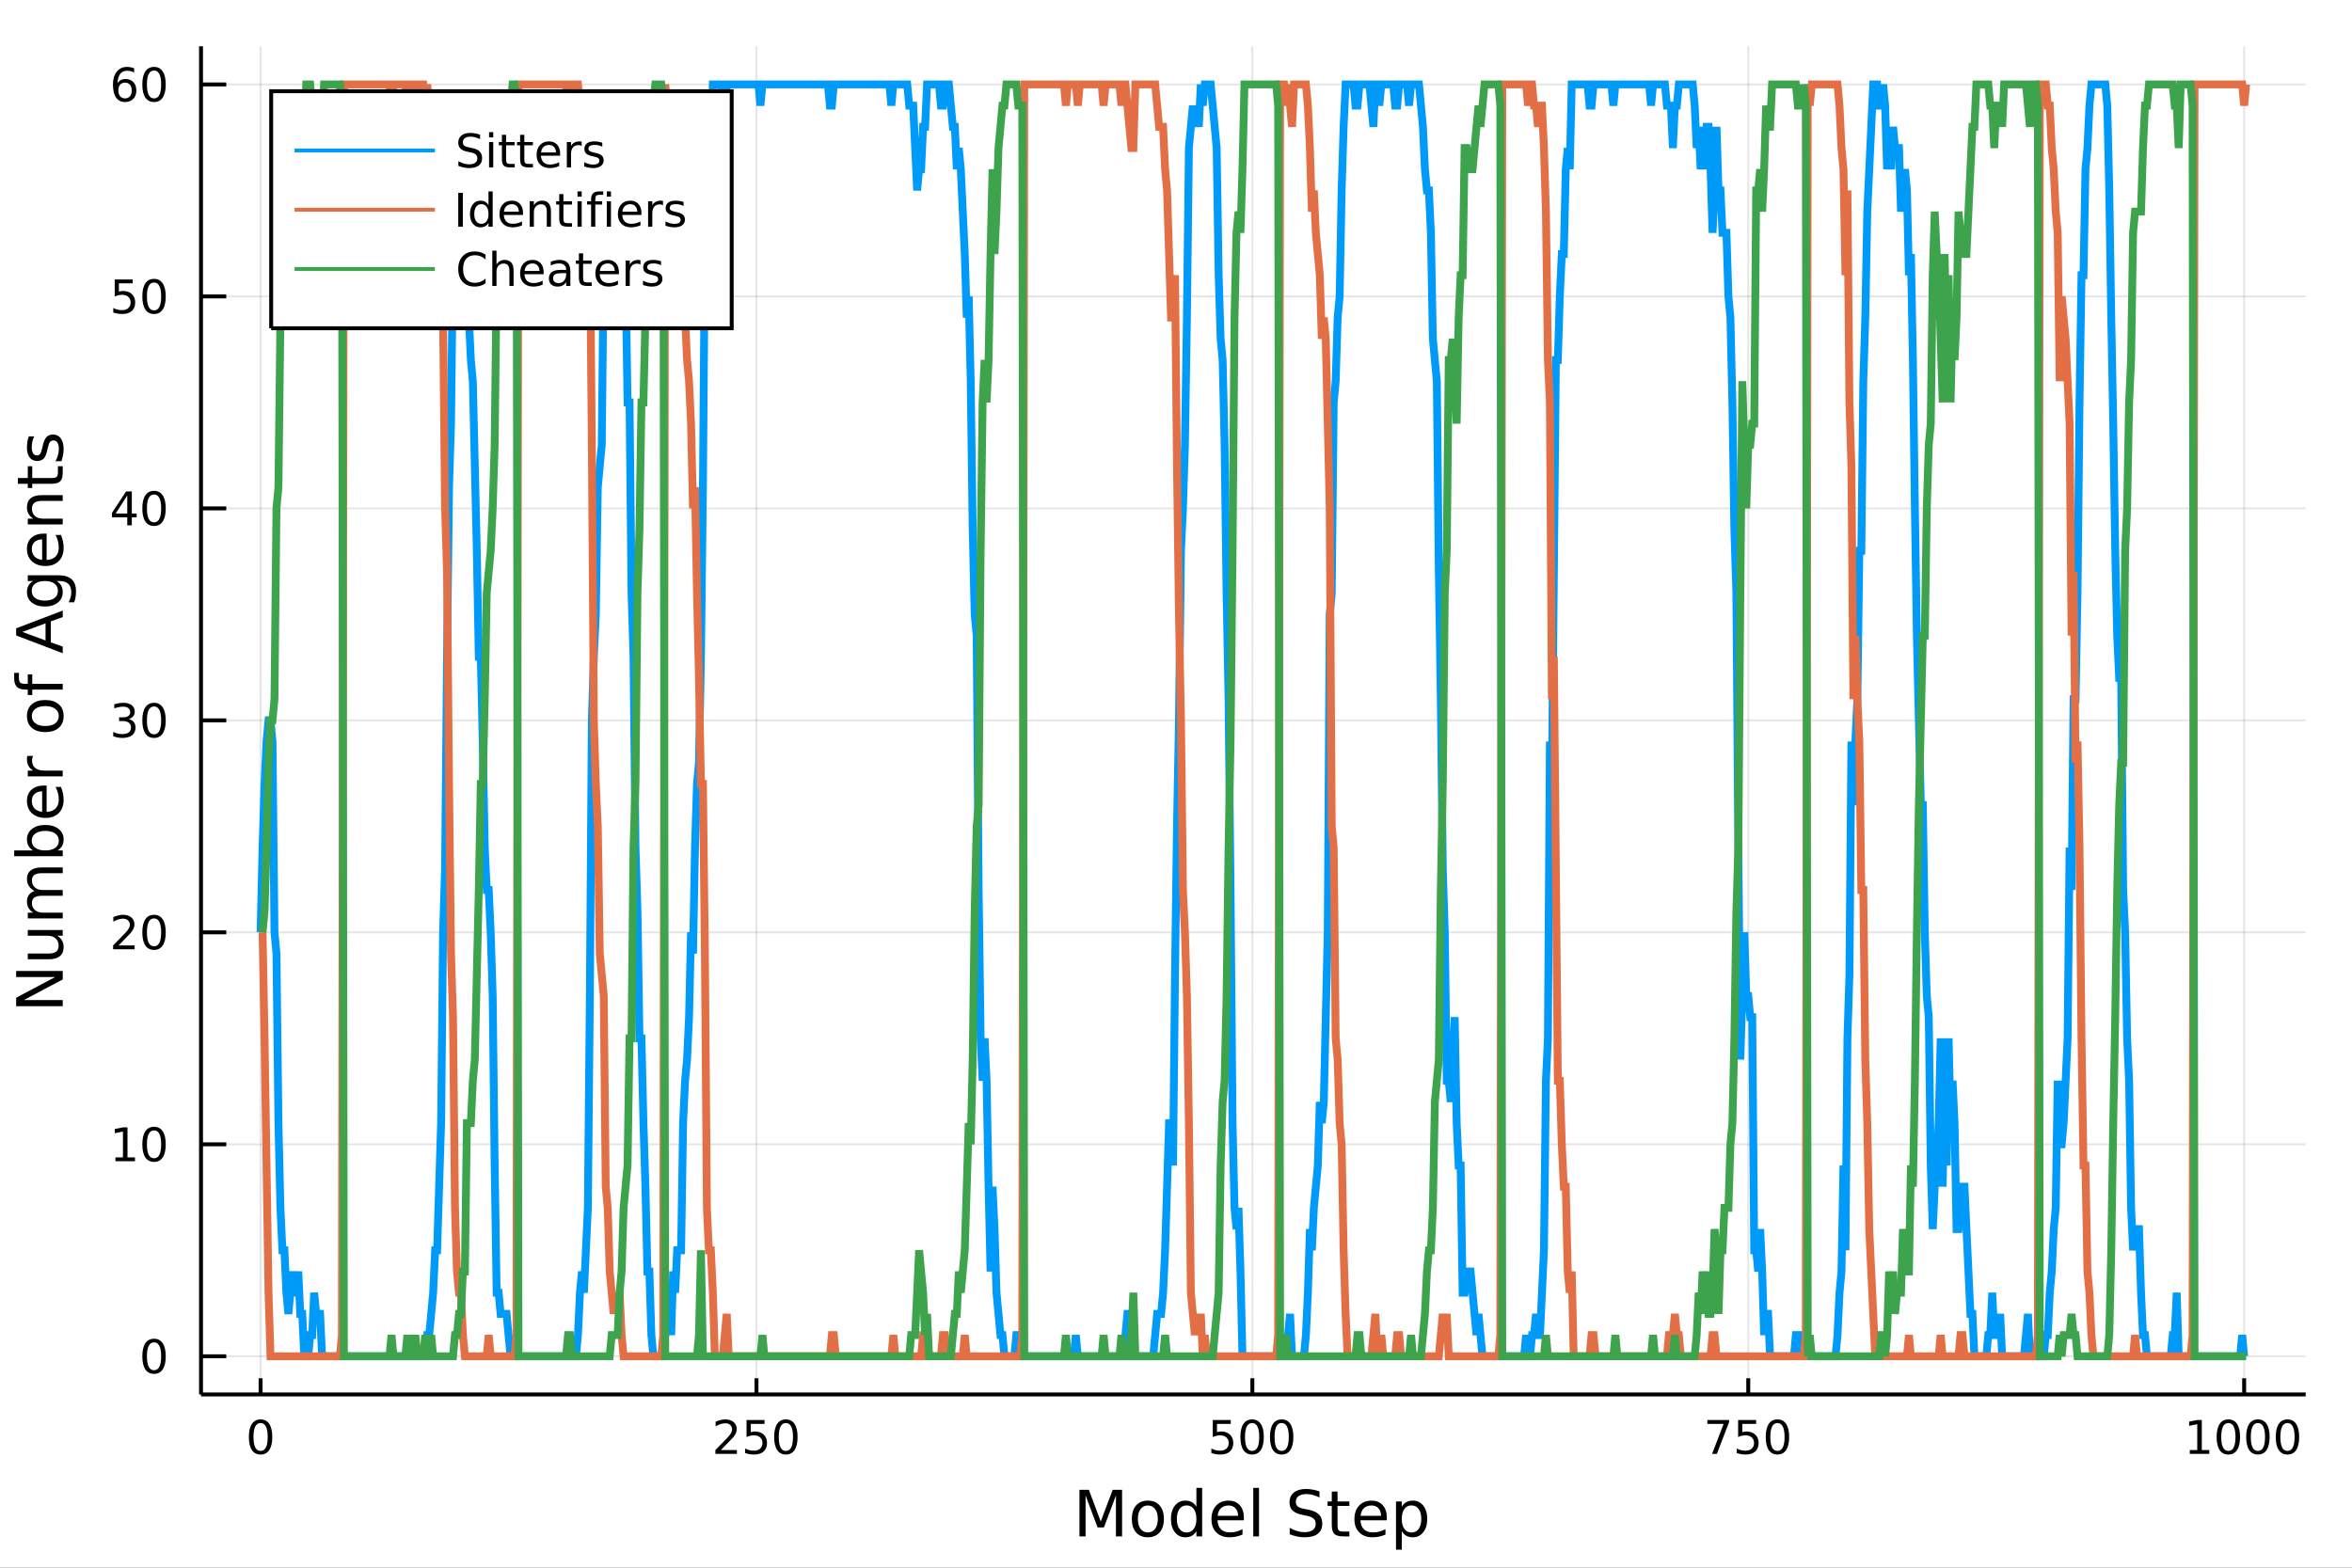 <svg xmlns="http://www.w3.org/2000/svg" width="600" height="400" viewBox="0 0 2400 1600"><rect x="0" y="0" width="2400" height="1600" fill="#333333" stroke="none"/><defs><clipPath id="a"><path d="M0 0h2400v1600H0z"/></clipPath></defs><path clip-path="url(#a)" d="M0 1600h2400V0H0z" fill="#fff" fill-rule="evenodd"/><path clip-path="url(#a)" d="M205.121 1423.18H2352.76V47.244H205.121z" fill="#fff" fill-rule="evenodd"/><defs><clipPath id="b"><path d="M205 47h2149v1377H205z"/></clipPath></defs><path clip-path="url(#b)" stroke="#000" stroke-width="2" stroke-opacity=".1" fill="none" d="M265.903 1423.18V47.244M771.915 1423.18V47.244M1277.93 1423.18V47.244M1783.94 1423.18V47.244M2289.95 1423.18V47.244"/><path clip-path="url(#a)" stroke="#000" stroke-width="4" fill="none" d="M205.121 1423.18H2352.76M265.903 1423.18v-16.51M771.915 1423.18v-16.51M1277.93 1423.18v-16.51M1783.94 1423.18v-16.51M2289.95 1423.18v-16.51"/><path clip-path="url(#a)" d="M265.903 1452.37q-3.611 0-5.44 3.57-1.805 3.54-1.805 10.67 0 7.1 1.805 10.67 1.829 3.54 5.44 3.54 3.634 0 5.44-3.54 1.829-3.57 1.829-10.67 0-7.13-1.829-10.67-1.806-3.57-5.44-3.57m0-3.7q5.81 0 8.866 4.6 3.078 4.59 3.078 13.34 0 8.72-3.078 13.33-3.056 4.58-8.866 4.58t-8.889-4.58q-3.055-4.61-3.055-13.33 0-8.75 3.055-13.34 3.079-4.6 8.889-4.6zM735.607 1479.92h16.319v3.93h-21.944v-3.93q2.662-2.76 7.245-7.39 4.607-4.65 5.787-5.99 2.246-2.53 3.125-4.26.903-1.76.903-3.45 0-2.76-1.944-4.49-1.922-1.74-5.023-1.74-2.199 0-4.653.77-2.431.76-5.208 2.31v-4.72q2.824-1.14 5.277-1.71 2.454-.58 4.491-.58 5.37 0 8.565 2.68 3.194 2.69 3.194 7.18 0 2.13-.81 4.05-.787 1.9-2.893 4.49-.579.67-3.681 3.89-3.102 3.19-8.75 8.96zM761.787 1449.29h18.357v3.94H766.07v8.47q1.018-.35 2.037-.51 1.018-.19 2.037-.19 5.787 0 9.167 3.18 3.379 3.17 3.379 8.58 0 5.58-3.472 8.68-3.472 3.08-9.792 3.08-2.176 0-4.444-.37-2.245-.37-4.653-1.11v-4.7q2.083 1.14 4.306 1.69 2.222.56 4.699.56 4.004 0 6.342-2.11 2.338-2.1 2.338-5.72 0-3.61-2.338-5.71-2.338-2.11-6.342-2.11-1.875 0-3.75.42-1.852.41-3.797 1.29v-17.36zM801.903 1452.37q-3.611 0-5.44 3.57-1.805 3.54-1.805 10.67 0 7.1 1.805 10.67 1.829 3.54 5.44 3.54 3.634 0 5.44-3.54 1.829-3.57 1.829-10.67 0-7.13-1.829-10.67-1.806-3.57-5.44-3.57m0-3.7q5.81 0 8.866 4.6 3.078 4.59 3.078 13.34 0 8.72-3.078 13.33-3.056 4.58-8.866 4.58t-8.889-4.58q-3.055-4.61-3.055-13.33 0-8.75 3.055-13.34 3.079-4.6 8.889-4.6zM1237.54 1449.29h18.36v3.94h-14.07v8.47q1.02-.35 2.03-.51 1.02-.19 2.04-.19 5.79 0 9.17 3.18 3.38 3.17 3.38 8.58 0 5.58-3.47 8.68-3.48 3.08-9.8 3.08-2.17 0-4.44-.37-2.25-.37-4.65-1.11v-4.7q2.08 1.14 4.3 1.69 2.22.56 4.7.56 4.01 0 6.34-2.11 2.34-2.1 2.34-5.72 0-3.61-2.34-5.71-2.33-2.11-6.34-2.11-1.87 0-3.75.42-1.85.41-3.8 1.29v-17.36zM1277.66 1452.37q-3.61 0-5.44 3.57-1.81 3.54-1.81 10.67 0 7.1 1.81 10.67 1.83 3.54 5.44 3.54 3.63 0 5.44-3.54 1.83-3.57 1.83-10.67 0-7.13-1.83-10.67-1.81-3.57-5.44-3.57m0-3.7q5.81 0 8.87 4.6 3.07 4.59 3.07 13.34 0 8.72-3.07 13.33-3.06 4.58-8.87 4.58-5.81 0-8.89-4.58-3.05-4.61-3.05-13.33 0-8.75 3.05-13.34 3.08-4.6 8.89-4.6zM1307.82 1452.37q-3.61 0-5.44 3.57-1.8 3.54-1.8 10.67 0 7.1 1.8 10.67 1.83 3.54 5.44 3.54 3.64 0 5.44-3.54 1.83-3.57 1.83-10.67 0-7.13-1.83-10.67-1.8-3.57-5.44-3.57m0-3.7q5.81 0 8.87 4.6 3.08 4.59 3.08 13.34 0 8.72-3.08 13.33-3.06 4.58-8.87 4.58-5.81 0-8.89-4.58-3.05-4.61-3.05-13.33 0-8.75 3.05-13.34 3.08-4.6 8.89-4.6zM1742.21 1449.29h22.23v1.99l-12.55 32.57h-4.88l11.8-30.62h-16.6v-3.94zM1773.6 1449.29h18.36v3.94h-14.08v8.47q1.02-.35 2.04-.51 1.02-.19 2.04-.19 5.79 0 9.17 3.18 3.38 3.17 3.38 8.58 0 5.58-3.48 8.68-3.47 3.08-9.79 3.08-2.17 0-4.44-.37-2.25-.37-4.66-1.11v-4.7q2.09 1.14 4.31 1.69 2.22.56 4.7.56 4 0 6.34-2.11 2.34-2.1 2.34-5.72 0-3.61-2.34-5.71-2.34-2.11-6.34-2.11-1.88 0-3.75.42-1.85.41-3.8 1.29v-17.36zM1813.72 1452.37q-3.61 0-5.44 3.57-1.81 3.54-1.81 10.67 0 7.1 1.81 10.67 1.83 3.54 5.44 3.54 3.63 0 5.44-3.54 1.83-3.57 1.83-10.67 0-7.13-1.83-10.67-1.81-3.57-5.44-3.57m0-3.7q5.81 0 8.86 4.6 3.08 4.59 3.08 13.34 0 8.72-3.08 13.33-3.05 4.58-8.86 4.58t-8.89-4.58q-3.06-4.61-3.06-13.33 0-8.75 3.06-13.34 3.08-4.6 8.89-4.6zM2234.48 1479.92h7.63v-26.37l-8.31 1.67v-4.26l8.27-1.67h4.67v30.63h7.64v3.93h-19.9v-3.93zM2273.83 1452.37q-3.61 0-5.44 3.57-1.81 3.54-1.81 10.67 0 7.1 1.81 10.67 1.83 3.54 5.44 3.54 3.63 0 5.44-3.54 1.83-3.57 1.83-10.67 0-7.13-1.83-10.67-1.81-3.57-5.44-3.57m0-3.7q5.81 0 8.86 4.6 3.08 4.59 3.08 13.34 0 8.72-3.08 13.33-3.05 4.58-8.86 4.58t-8.89-4.58q-3.06-4.61-3.06-13.33 0-8.75 3.06-13.34 3.08-4.6 8.89-4.6zM2303.99 1452.37q-3.61 0-5.44 3.57-1.81 3.54-1.81 10.67 0 7.1 1.81 10.67 1.83 3.54 5.44 3.54 3.63 0 5.44-3.54 1.83-3.57 1.83-10.67 0-7.13-1.83-10.67-1.81-3.57-5.44-3.57m0-3.7q5.81 0 8.86 4.6 3.08 4.59 3.08 13.34 0 8.72-3.08 13.33-3.05 4.58-8.86 4.58t-8.89-4.58q-3.06-4.61-3.06-13.33 0-8.75 3.06-13.34 3.08-4.6 8.89-4.6zM2334.15 1452.37q-3.61 0-5.44 3.57-1.8 3.54-1.8 10.67 0 7.1 1.8 10.67 1.83 3.54 5.44 3.54 3.64 0 5.44-3.54 1.83-3.57 1.83-10.67 0-7.13-1.83-10.67-1.8-3.57-5.44-3.57m0-3.7q5.81 0 8.87 4.6 3.08 4.59 3.08 13.34 0 8.72-3.08 13.33-3.06 4.58-8.87 4.58-5.81 0-8.89-4.58-3.05-4.61-3.05-13.33 0-8.75 3.05-13.34 3.08-4.6 8.89-4.6zM1101.49 1520.52h9.58l12.13 32.34 12.19-32.34h9.58v47.52h-6.27v-41.72l-12.25 32.59h-6.46l-12.26-32.59v41.72h-6.24v-47.52zM1171.29 1536.5q-4.71 0-7.44 3.69-2.74 3.66-2.74 10.06t2.7 10.09q2.74 3.66 7.48 3.66 4.68 0 7.42-3.69t2.74-10.06q0-6.33-2.74-10.02-2.74-3.73-7.42-3.73m0-4.96q7.64 0 12 4.96 4.36 4.97 4.36 13.75 0 8.75-4.36 13.75-4.36 4.97-12 4.97-7.67 0-12.03-4.97-4.33-5-4.33-13.75 0-8.78 4.33-13.75 4.36-4.96 12.03-4.96zM1220.82 1537.81v-19.29h5.86v49.52h-5.86v-5.34q-1.85 3.18-4.68 4.74-2.8 1.53-6.75 1.53-6.46 0-10.53-5.16-4.04-5.16-4.04-13.56t4.04-13.56q4.07-5.15 10.53-5.15 3.95 0 6.75 1.56 2.83 1.52 4.68 4.71m-19.96 12.44q0 6.46 2.64 10.15 2.68 3.67 7.33 3.67 4.64 0 7.32-3.67 2.67-3.69 2.67-10.15 0-6.46-2.67-10.12-2.68-3.69-7.32-3.69-4.65 0-7.33 3.69-2.64 3.66-2.64 10.12zM1269.23 1548.76v2.86h-26.93q.39 6.05 3.63 9.23 3.28 3.15 9.11 3.15 3.37 0 6.52-.83 3.18-.82 6.3-2.48v5.54q-3.15 1.34-6.46 2.04t-6.71.7q-8.53 0-13.53-4.97-4.97-4.96-4.97-13.43 0-8.75 4.71-13.88 4.75-5.15 12.77-5.15 7.19 0 11.36 4.64 4.2 4.62 4.2 12.58m-5.86-1.72q-.06-4.81-2.7-7.67-2.61-2.87-6.94-2.87-4.9 0-7.86 2.77-2.93 2.77-3.38 7.8l20.88-.03zM1278.84 1518.52h5.86v49.52h-5.86v-49.52zM1346.41 1522.08v6.27q-3.66-1.75-6.9-2.61-3.25-.86-6.27-.86-5.25 0-8.12 2.04-2.83 2.04-2.83 5.79 0 3.16 1.88 4.78 1.91 1.59 7.19 2.58l3.88.79q7.2 1.37 10.6 4.84 3.44 3.44 3.44 9.23 0 6.91-4.65 10.47-4.61 3.57-13.56 3.57-3.37 0-7.19-.77-3.79-.76-7.86-2.26v-6.62q3.91 2.2 7.67 3.31 3.76 1.12 7.38 1.12 5.51 0 8.5-2.17 2.99-2.16 2.99-6.17 0-3.5-2.16-5.48-2.13-1.97-7.03-2.96l-3.92-.76q-7.19-1.43-10.41-4.49-3.21-3.05-3.21-8.5 0-6.3 4.42-9.93 4.46-3.63 12.26-3.63 3.34 0 6.81.61 3.47.6 7.09 1.81zM1364.84 1522.27v10.13h12.07v4.55h-12.07v19.35q0 4.36 1.18 5.6 1.21 1.24 4.87 1.24h6.02v4.9h-6.02q-6.78 0-9.36-2.51-2.57-2.55-2.57-9.23v-19.35h-4.3v-4.55h4.3v-10.13h5.88zM1415.1 1548.76v2.86h-26.93q.39 6.05 3.63 9.23 3.28 3.15 9.11 3.15 3.37 0 6.52-.83 3.18-.82 6.3-2.48v5.54q-3.15 1.34-6.46 2.04t-6.71.7q-8.53 0-13.53-4.97-4.97-4.96-4.97-13.43 0-8.75 4.71-13.88 4.75-5.15 12.77-5.15 7.19 0 11.36 4.64 4.2 4.62 4.2 12.58m-5.86-1.72q-.06-4.81-2.7-7.67-2.61-2.87-6.94-2.87-4.9 0-7.86 2.77-2.93 2.77-3.38 7.8l20.88-.03zM1430.38 1562.7v18.9h-5.89v-49.2h5.89v5.41q1.84-3.19 4.65-4.71 2.83-1.56 6.74-1.56 6.5 0 10.54 5.15 4.07 5.16 4.07 13.56t-4.07 13.56q-4.04 5.16-10.54 5.16-3.91 0-6.74-1.53-2.81-1.56-4.65-4.74m19.92-12.45q0-6.46-2.67-10.12-2.64-3.69-7.29-3.69t-7.32 3.69q-2.64 3.66-2.64 10.12 0 6.46 2.64 10.15 2.67 3.67 7.32 3.67t7.29-3.67q2.67-3.69 2.67-10.15z" fill-rule="evenodd"/><path clip-path="url(#b)" stroke="#000" stroke-width="2" stroke-opacity=".1" fill="none" d="M205.121 1384.24H2352.76M205.121 1167.9H2352.76M205.121 951.554H2352.76M205.121 735.212H2352.76M205.121 518.87H2352.76M205.121 302.528H2352.76M205.121 86.186H2352.76"/><path clip-path="url(#a)" stroke="#000" stroke-width="4" fill="none" d="M205.121 1423.18V47.244M205.121 1384.24h25.772M205.121 1167.9h25.772M205.121 951.554h25.772M205.121 735.212h25.772M205.121 518.87h25.772M205.121 302.528h25.772M205.121 86.186h25.772"/><path clip-path="url(#a)" d="M157.177 1370.04q-3.611 0-5.44 3.56-1.806 3.54-1.806 10.67 0 7.11 1.806 10.67 1.829 3.55 5.44 3.55 3.634 0 5.439-3.55 1.829-3.56 1.829-10.67 0-7.13-1.829-10.67-1.805-3.56-5.439-3.56m0-3.71q5.81 0 8.865 4.61 3.079 4.58 3.079 13.33 0 8.73-3.079 13.34-3.055 4.58-8.865 4.58-5.811 0-8.889-4.58-3.056-4.61-3.056-13.34 0-8.75 3.056-13.33 3.078-4.61 8.889-4.61zM117.825 1181.24h7.639v-26.36l-8.31 1.66v-4.26l8.264-1.66h4.675v30.62h7.639v3.94h-19.907v-3.94zM157.177 1153.69q-3.611 0-5.44 3.57-1.806 3.54-1.806 10.67 0 7.11 1.806 10.67 1.829 3.54 5.44 3.54 3.634 0 5.439-3.54 1.829-3.56 1.829-10.67 0-7.13-1.829-10.67-1.805-3.57-5.439-3.57m0-3.7q5.81 0 8.865 4.61 3.079 4.58 3.079 13.33 0 8.73-3.079 13.33-3.055 4.59-8.865 4.59-5.811 0-8.889-4.59-3.056-4.6-3.056-13.33 0-8.75 3.056-13.33 3.078-4.61 8.889-4.61zM121.043 964.899h16.319v3.935h-21.944v-3.935q2.662-2.755 7.245-7.384 4.606-4.653 5.787-5.996 2.245-2.523 3.125-4.259.903-1.759.903-3.449 0-2.755-1.945-4.491-1.921-1.736-5.023-1.736-2.199 0-4.653.764-2.43.764-5.208 2.315v-4.722q2.824-1.135 5.278-1.713 2.453-.579 4.491-.579 5.37 0 8.564 2.685 3.195 2.685 3.195 7.176 0 2.13-.81 4.051-.788 1.898-2.894 4.491-.579.671-3.681 3.889-3.101 3.194-8.749 8.958zM157.177 937.353q-3.611 0-5.44 3.565-1.806 3.541-1.806 10.671 0 7.106 1.806 10.671 1.829 3.542 5.44 3.542 3.634 0 5.439-3.542 1.829-3.565 1.829-10.671 0-7.13-1.829-10.671-1.805-3.565-5.439-3.565m0-3.704q5.81 0 8.865 4.607 3.079 4.583 3.079 13.333 0 8.727-3.079 13.333-3.055 4.583-8.865 4.583-5.811 0-8.889-4.583-3.056-4.606-3.056-13.333 0-8.75 3.056-13.333 3.078-4.607 8.889-4.607zM131.181 733.858q3.357.717 5.232 2.986 1.898 2.268 1.898 5.602 0 5.115-3.519 7.916-3.518 2.801-9.999 2.801-2.176 0-4.491-.44-2.292-.416-4.746-1.273v-4.514q1.945 1.135 4.26 1.713 2.314.579 4.838.579 4.398 0 6.689-1.736 2.315-1.736 2.315-5.046 0-3.056-2.153-4.769-2.129-1.736-5.949-1.736h-4.027v-3.842h4.213q3.449 0 5.277-1.366 1.829-1.389 1.829-3.982 0-2.662-1.898-4.074-1.875-1.435-5.394-1.435-1.921 0-4.12.417-2.199.416-4.838 1.296v-4.167q2.662-.74 4.977-1.111 2.338-.37 4.398-.37 5.324 0 8.426 2.431 3.102 2.407 3.102 6.527 0 2.871-1.644 4.861-1.643 1.968-4.676 2.732zM157.177 721.011q-3.611 0-5.44 3.564-1.806 3.542-1.806 10.672 0 7.106 1.806 10.671 1.829 3.542 5.44 3.542 3.634 0 5.439-3.542 1.829-3.565 1.829-10.671 0-7.13-1.829-10.672-1.805-3.564-5.439-3.564m0-3.704q5.81 0 8.865 4.606 3.079 4.584 3.079 13.334 0 8.726-3.079 13.333-3.055 4.583-8.865 4.583-5.811 0-8.889-4.583-3.056-4.607-3.056-13.333 0-8.75 3.056-13.334 3.078-4.606 8.889-4.606zM129.862 505.664l-11.806 18.449h11.806v-18.449m-1.227-4.074h5.88v22.523h4.93v3.889h-4.93v8.148h-4.653v-8.148H114.26v-4.514l14.375-21.898zM157.177 504.669q-3.611 0-5.44 3.564-1.806 3.542-1.806 10.672 0 7.106 1.806 10.671 1.829 3.541 5.44 3.541 3.634 0 5.439-3.541 1.829-3.565 1.829-10.671 0-7.13-1.829-10.672-1.805-3.564-5.439-3.564m0-3.704q5.81 0 8.865 4.606 3.079 4.584 3.079 13.334 0 8.726-3.079 13.333-3.055 4.583-8.865 4.583-5.811 0-8.889-4.583-3.056-4.607-3.056-13.333 0-8.75 3.056-13.334 3.078-4.606 8.889-4.606zM117.061 285.248h18.356v3.935h-14.074v8.472q1.019-.347 2.037-.509 1.019-.185 2.038-.185 5.787 0 9.166 3.171 3.38 3.171 3.38 8.588 0 5.579-3.472 8.68-3.473 3.079-9.792 3.079-2.176 0-4.445-.37-2.245-.371-4.652-1.111v-4.699q2.083 1.134 4.305 1.689 2.222.556 4.699.556 4.005 0 6.343-2.107 2.338-2.106 2.338-5.717 0-3.611-2.338-5.718-2.338-2.106-6.343-2.106-1.875 0-3.75.416-1.851.417-3.796 1.297v-17.361zM157.177 288.326q-3.611 0-5.44 3.565-1.806 3.542-1.806 10.671 0 7.107 1.806 10.672 1.829 3.541 5.44 3.541 3.634 0 5.439-3.541 1.829-3.565 1.829-10.672 0-7.129-1.829-10.671-1.805-3.565-5.439-3.565m0-3.703q5.81 0 8.865 4.606 3.079 4.584 3.079 13.333 0 8.727-3.079 13.334-3.055 4.583-8.865 4.583-5.811 0-8.889-4.583-3.056-4.607-3.056-13.334 0-8.749 3.056-13.333 3.078-4.606 8.889-4.606zM127.593 84.322q-3.148 0-5 2.153-1.828 2.153-1.828 5.903 0 3.727 1.828 5.903 1.852 2.152 5 2.152 3.149 0 4.977-2.153 1.852-2.175 1.852-5.902 0-3.75-1.852-5.903-1.828-2.153-4.977-2.153m9.283-14.652v4.259q-1.759-.834-3.565-1.273-1.782-.44-3.542-.44-4.629 0-7.083 3.125-2.431 3.125-2.778 9.444 1.366-2.014 3.426-3.078 2.06-1.088 4.537-1.088 5.209 0 8.218 3.17 3.032 3.149 3.032 8.589 0 5.324-3.148 8.541-3.148 3.218-8.38 3.218-5.995 0-9.166-4.583-3.171-4.607-3.171-13.334 0-8.194 3.888-13.055 3.889-4.884 10.44-4.884 1.759 0 3.542.347 1.805.347 3.75 1.042zM157.177 71.984q-3.611 0-5.44 3.565-1.806 3.542-1.806 10.671 0 7.107 1.806 10.672 1.829 3.541 5.44 3.541 3.634 0 5.439-3.541 1.829-3.565 1.829-10.672 0-7.13-1.829-10.67-1.805-3.566-5.439-3.566m0-3.703q5.81 0 8.865 4.606 3.079 4.583 3.079 13.333 0 8.727-3.079 13.334-3.055 4.583-8.865 4.583-5.811 0-8.889-4.583-3.056-4.607-3.056-13.334 0-8.75 3.056-13.333 3.078-4.606 8.889-4.606zM16.484 1026.94v-8.66l39.754-21.071H16.484v-6.239h47.52v8.658L24.25 1020.7h39.754v6.24h-47.52zM49.936 979.034h-21.58v-5.856h21.357q5.06 0 7.607-1.973 2.515-1.974 2.515-5.92 0-4.743-3.024-7.48-3.024-2.769-8.244-2.769h-20.21v-5.857h35.647v5.857H58.53q3.246 2.132 4.838 4.965 1.56 2.801 1.56 6.525 0 6.143-3.82 9.326-3.82 3.182-11.172 3.182m-22.44-14.736zM35.2 909.362q-3.947-2.196-5.825-5.252-1.878-3.055-1.878-7.193 0-5.57 3.915-8.594 3.883-3.024 11.076-3.024h21.516v5.889H42.68q-5.124 0-7.607 1.814-2.483 1.814-2.483 5.538 0 4.552 3.024 7.193 3.024 2.642 8.244 2.642h20.147v5.888H42.68q-5.156 0-7.607 1.815-2.483 1.814-2.483 5.601 0 4.488 3.056 7.13 3.024 2.642 8.212 2.642h20.147v5.888H28.356v-5.888h5.538q-3.278-2.005-4.838-4.806t-1.56-6.652q0-3.884 1.974-6.589 1.974-2.737 5.73-4.042zM46.212 848.028q-6.461 0-10.122 2.674-3.692 2.642-3.692 7.289t3.692 7.32q3.66 2.642 10.122 2.642 6.461 0 10.153-2.642 3.66-2.673 3.66-7.32t-3.66-7.289q-3.692-2.674-10.153-2.674m-12.445 19.925q-3.183-1.846-4.71-4.647-1.56-2.833-1.56-6.748 0-6.493 5.156-10.535 5.156-4.074 13.559-4.074 8.403 0 13.559 4.074 5.156 4.042 5.156 10.535 0 3.915-1.528 6.748-1.56 2.801-4.742 4.647h5.347v5.888H14.48v-5.888h19.288zM44.716 801.75h2.865v26.926q6.047-.381 9.23-3.628 3.15-3.278 3.15-9.103 0-3.374-.827-6.525-.827-3.183-2.482-6.302h5.538q1.337 3.151 2.037 6.461.7 3.311.7 6.716 0 8.53-4.965 13.527-4.965 4.966-13.432 4.966-8.753 0-13.877-4.711-5.156-4.743-5.156-12.763 0-7.194 4.647-11.363 4.615-4.201 12.572-4.201m-1.719 5.856q-4.806.064-7.67 2.705-2.865 2.61-2.865 6.939 0 4.902 2.77 7.862 2.768 2.928 7.797 3.373l-.032-20.879zM33.83 771.481q-.572.986-.827 2.164-.286 1.146-.286 2.546 0 4.965 3.246 7.639 3.215 2.642 9.262 2.642h18.78v5.888H28.355v-5.888h5.538q-3.246-1.846-4.806-4.806-1.591-2.96-1.591-7.194 0-.604.095-1.336.064-.732.223-1.624l6.016-.031zM32.462 730.804q0 4.71 3.692 7.448 3.66 2.737 10.058 2.737 6.397 0 10.09-2.706 3.66-2.737 3.66-7.479 0-4.679-3.692-7.416-3.692-2.738-10.058-2.738-6.334 0-10.026 2.738-3.724 2.737-3.724 7.416m-4.965 0q0-7.639 4.965-12 4.965-4.36 13.75-4.36 8.753 0 13.75 4.36 4.965 4.361 4.965 12 0 7.67-4.965 12.031-4.997 4.329-13.75 4.329-8.785 0-13.75-4.329-4.965-4.361-4.965-12.031zM14.479 686.689h4.87v5.602q0 3.151 1.273 4.393 1.273 1.209 4.583 1.209h3.151v-9.644h4.552v9.644h31.096v5.888H32.908v5.602h-4.552v-5.602h-2.482q-5.952 0-8.658-2.769-2.737-2.769-2.737-8.784v-5.539zM22.818 644.93l23.649 8.721v-17.474l-23.649 8.753m-6.334 3.629v-7.289l47.52-18.11v6.684l-12.19 4.328v21.421l12.19 4.329v6.779l-47.52-18.142zM45.766 593.018q-6.365 0-9.866 2.642-3.502 2.61-3.502 7.352 0 4.711 3.502 7.353 3.5 2.609 9.866 2.609 6.334 0 9.835-2.609 3.502-2.642 3.502-7.353 0-4.742-3.502-7.352-3.5-2.642-9.835-2.642m13.814-5.856q9.103 0 13.527 4.042 4.456 4.042 4.456 12.381 0 3.087-.477 5.825-.446 2.737-1.4 5.315h-5.698q1.4-2.578 2.069-5.093.668-2.514.668-5.124 0-5.761-3.023-8.625-2.992-2.865-9.072-2.865h-2.896q3.151 1.814 4.71 4.647 1.56 2.833 1.56 6.779 0 6.557-4.997 10.568-4.997 4.01-13.24 4.01-8.276 0-13.273-4.01-4.997-4.011-4.997-10.568 0-3.946 1.56-6.779 1.559-2.833 4.71-4.647h-5.41v-5.856H59.58zM44.716 544.607h2.865v26.927q6.047-.382 9.23-3.629 3.15-3.278 3.15-9.103 0-3.374-.827-6.525-.827-3.182-2.482-6.302h5.538q1.337 3.151 2.037 6.462.7 3.31.7 6.715 0 8.53-4.965 13.528-4.965 4.965-13.432 4.965-8.753 0-13.877-4.711-5.156-4.742-5.156-12.763 0-7.193 4.647-11.363 4.615-4.201 12.572-4.201m-1.719 5.856q-4.806.064-7.67 2.706-2.865 2.61-2.865 6.938 0 4.902 2.77 7.862 2.768 2.928 7.797 3.374l-.032-20.88zM42.488 505.362h21.516v5.857H42.68q-5.06 0-7.575 1.973-2.515 1.973-2.515 5.92 0 4.743 3.024 7.48t8.244 2.737h20.147v5.888H28.356v-5.888h5.538q-3.214-2.101-4.806-4.933-1.591-2.865-1.591-6.589 0-6.143 3.82-9.294 3.787-3.151 11.171-3.151zM18.235 487.888h10.121v-12.063h4.552v12.063h19.351q4.36 0 5.602-1.177 1.242-1.21 1.242-4.87v-6.016h4.901v6.016q0 6.779-2.514 9.358-2.547 2.578-9.23 2.578H32.907v4.296h-4.552v-4.296H18.235v-5.889zM29.407 445.397h5.538q-1.273 2.483-1.91 5.156-.637 2.674-.637 5.539 0 4.36 1.337 6.556 1.337 2.165 4.01 2.165 2.038 0 3.215-1.56 1.146-1.56 2.197-6.27l.445-2.005q1.337-6.239 3.788-8.849 2.419-2.641 6.78-2.641 4.964 0 7.86 3.946 2.897 3.915 2.897 10.79 0 2.865-.573 5.984-.54 3.087-1.655 6.525h-6.047q1.687-3.247 2.546-6.398.828-3.151.828-6.238 0-4.138-1.4-6.366-1.433-2.228-4.011-2.228-2.387 0-3.66 1.623-1.274 1.592-2.451 7.035l-.478 2.037q-1.146 5.442-3.5 7.861-2.388 2.419-6.526 2.419-5.029 0-7.766-3.565-2.737-3.564-2.737-10.121 0-3.247.477-6.111.478-2.865 1.433-5.284z" fill-rule="evenodd"/><path clip-path="url(#b)" stroke="#009af9" stroke-width="8" fill="none" d="M265.903 951.554l2.024-86.537 2.024-64.902 2.024-43.269 2.024-21.634h2.024l2.024 21.634 2.024 194.708 2.024 21.634 2.025 173.072 2.024 86.54 2.024 43.27h2.024l2.024 43.27 2.024 21.63 2.024-21.63 2.024-21.64 2.024 21.64h2.024l2.024-21.64 2.024 43.27h2.024l2.024 43.27h4.048l2.024-21.64h2.024l2.024-43.26 2.024 21.63h4.048l2.025 43.27H433.899l2.024-21.64h2.024l2.024-21.63 2.024-21.63 2.024-43.27h2.024l2.024-64.91 2.024-64.9 2.024-194.706 2.024-64.903 2.024-216.342 2.025-173.073 2.024-64.903 2.024-173.074 2.024-64.902h6.072l2.024-21.634 2.024 151.439h4.048l2.024 43.268 2.024 21.635 2.024 86.536 2.024 86.537 2.024 108.171h2.024l2.024 86.537 2.024 108.171 2.024 43.269h2.024l2.025 43.268 2.024 64.906 2.024 173.07 2.024 129.81h2.024l2.024 21.63h6.072l2.024 21.63 2.024 21.64H587.727l2.024-21.64 2.024-43.26 2.024-21.64 2.024 21.64 2.024-43.27 2.024-43.27 2.024-216.34 2.024-281.248 2.024-64.903 2.024-43.268 2.024-129.805 2.024-21.635 2.024-21.634 2.024-194.708 2.024-21.634 2.024-64.902h2.024l2.024-21.635 2.024 21.635 2.024-21.635 2.024 64.903 2.025-21.634 2.024 43.268 2.024 21.634 2.024 21.635 2.024 129.805h2.024l2.024 194.708 2.024 64.902 2.024 194.708 2.024 64.903 2.024 129.81h2.024l2.024 86.53 2.024 64.9 2.024 86.54h2.024l2.024 64.9 2.024 21.64H676.785l2.024-21.64 2.024-43.26h2.024l2.024 43.26 2.024-64.9 2.024 21.64 2.024-43.27h4.048l2.024-129.81 2.024-43.27 2.024-21.63 2.024-43.27 2.024-86.536 2.024 21.634 2.024-108.171 2.024-64.902 2.024-21.635 2.024-108.171 2.024-173.073 2.025-259.611 2.024-43.268h2.024l2.024-43.269 2.024-64.902h8.096l2.024 21.634 2.024 21.634 2.024-43.268H773.939l2.024 21.634 2.024-21.634H844.78l2.024 21.634h2.025l2.024-21.634H907.526l2.024 21.634 2.024-21.634H925.742l2.024 21.634h4.048l2.024 43.268 2.025 43.269 2.024-21.634h2.024l2.024-43.269h2.024l2.024-43.268H958.127l2.024 21.634h2.024l2.024-21.634h4.048l2.024 21.634 2.024 21.634h2.024l2.024 43.269 2.025-21.635 2.024 21.635 2.024 43.268 2.024 43.268 2.024 64.903 2.024-21.634 2.024 86.537 2.024 151.439 2.024 86.537 2.024 21.634 2.024 259.611 2.022 151.444 2.03 43.26 2.02-43.26 2.02 43.26 2.03 108.17 2.02 86.54 2.03-86.54 2.02 43.27 2.02 64.91 2.03 21.63 2.02 21.63h2.03l2.02 21.64h10.12l2.02-21.64h2.03l2.02 21.64H1095.76l2.03-21.64 2.02 21.64H1146.36l2.03-21.64 2.02-21.63h2.03l2.02 43.27H1176.72l2.03-21.64 2.02-21.63h4.05l2.02-21.63 2.03-43.27 2.02-64.91 2.03-64.9h2.02l2.02 43.27 2.03-194.708 2.02-151.439 2.03-108.171 2.02-173.074 2.02-43.268 2.03-64.903 2.02-129.805 2.03-173.074 2.02-21.634 2.03-21.634 2.02 21.634 2.02-21.634 2.03 21.634 2.02-43.268 2.03 21.634 2.02-21.634h6.07l2.03 21.634 2.02 21.634 2.02 21.634 2.03 129.806 2.02 64.902 2.03 21.634 2.02 86.537 2.02 151.44 2.03 108.171 2.02 194.708 2.03 237.974 2.02 86.54 2.02 21.63 2.03-21.63 2.02 64.9 2.03 86.54H1312.34l2.02-21.64 2.02-21.63 2.03 43.27H1330.55l2.03-21.64 2.02-43.26 2.02-64.91 2.03 21.64 2.02-43.27 2.03-21.64 2.02-21.63 2.02-64.9 2.03 21.63 2.02-21.63 2.03-86.54 2.02-86.536 2.02-324.513 2.03-21.634 2.02-194.708 2.03-21.634 2.02-64.903 2.02-21.634 2.03-108.171 2.02-64.903 2.03-43.268h8.09l2.03 21.634h2.02l2.02-21.634H1397.35l2.02 21.634 2.02 21.634 2.03-43.268h2.02l2.03 21.634 2.02-21.634H1421.63l2.03 21.634h2.02l2.03-21.634h8.09l2.03 21.634 2.02-21.634h8.1l2.02 21.634 2.02 21.634 2.03 43.269 2.02 21.634h2.03l2.02 43.268 2.02 108.171 2.03 21.634 2.02 21.635 2.03 194.707 2.02 129.806 2.02 173.073 2.03 64.903 2.02 151.436h2.03l2.02 21.64 2.03-43.27 2.02-43.27 2.02 108.17 2.03 43.27h2.02l2.03 129.81h2.02l2.02-21.64h4.05l2.03 21.64 2.02 21.63 2.02 21.63 2.03-21.63 2.02 21.63 2.03 21.64H1555.22l2.02-21.64 2.03 21.64h2.02l2.03-21.64h2.02l2.03-21.63 2.02 21.63h2.02l2.03-43.26 2.02-43.27 2.03-173.08 2.02-43.26 2.02-302.884 2.03 43.269 2.02-216.343 2.03-216.342h2.02l2.02-64.902 2.03-43.269h2.02l2.03-86.536 2.02-21.635 2.02 21.635 2.03-86.537H1619.99l2.02 21.634h2.03l2.02-21.634h18.22l2.02 21.634 2.03-21.634H1682.74l2.02 21.634 2.02-21.634H1698.93l2.02 21.634h4.05l2.02 43.268 2.03-43.268h2.02l2.03-21.634H1727.26l2.03 21.634 2.02 43.268 2.03-21.634 2.02 43.269 2.03-21.635 2.02 21.635 2.02-43.269h2.03l2.02 43.269 2.03 64.902 2.02-43.268 2.02-64.903 2.03 64.903h2.02l2.03 43.268h4.04l2.03 64.903 2.02 21.634 2.03 86.537 2.02 129.805 2.02 64.903 2.03 259.61 2.02 216.343 2.03-64.9 2.02-64.906 2.02 64.906h2.03l2.02 21.63h2.03l2.02 237.98h2.02l2.03 21.63 2.02-43.27 2.03 43.27 2.02 64.9 2.02-21.63h2.03l2.02 43.27h24.29l2.03-21.64h4.04l2.03 21.64H1873l2.02-21.64 2.02-43.26 2.03-21.64 2.02-108.17 2.03 86.54 2.02-216.34 2.02-64.908 2.03-237.976 2.02 64.903 2.03-64.903 2.02-43.268 2.02-151.44h2.03l2.02-173.073 2.03-64.903 2.02-108.171 2.02-43.268 2.03-43.269 2.02-43.268h4.05l2.03 21.634h2.02l2.02-21.634 2.03 21.634 2.02 64.903 2.03-21.635 2.02 21.635 2.02-43.269 2.03 21.634h4.05l2.02 64.903 2.02-21.634 2.03-21.634 2.02 21.634 2.03 86.537 2.02-21.635 2.02 108.171 2.03 151.44 2.02 129.805 2.03 86.537 2.02 86.537h2.02l2.03 129.805 2.02 64.906 2.03 21.63 2.02 151.44 2.02 64.9 2.03-43.27 2.02-21.63 2.03-43.27 2.02-86.53 2.02 151.43 2.03-108.17 2.02 86.54 2.03-129.8 2.02 86.53 2.02-43.27 2.03 43.27 2.02 108.17h2.03l2.02-21.63 2.03-21.64h2.02l2.02 43.27 2.03 43.27 2.02 43.27h2.03l2.02 43.27H2026.82l2.03-21.64h2.02l2.03-43.26 2.02 43.26h4.05l2.02-21.63 2.03 43.27H2065.28l2.02-21.64 2.03-21.63 2.02 43.27H2085.52l2.03-21.64h2.02l2.02-43.26 2.03-21.64 2.02-43.27 2.03-21.63 2.02-129.81 2.02 64.91h2.03l2.02-21.64 2.03-43.27 2.02-43.26 2.02-194.713 2.03 43.269 2.02-194.708h2.03l2.02-108.171 2.02-194.708 2.03-129.805h2.02l2.03-108.171 2.02-21.635 2.02-43.268 2.03-21.634H2148.27l2.02 21.634 2.02 86.537 2.03 129.805 2.02 108.171 2.03 129.805 2.02 86.537 2.02 43.269h2.03l2.02 216.342 2.03 43.268 2.02 108.176 2.03 43.26 2.02 129.81 2.02 43.27 2.03-21.64h4.05l2.02 64.91 2.02 43.26h2.03l2.02 21.64h24.29l2.02-21.64h2.03l2.02-43.26 2.03 64.9H2285.9l2.03-21.64 2.02 21.64"/><path clip-path="url(#b)" stroke="#e26f46" stroke-width="8" fill="none" d="M267.927 951.554l2.024 108.176 2.024 129.8 2.024 129.81 2.024 64.9H346.865l2.024-21.64 2.024-1276.414H397.466l2.024 21.634 2.024-21.634H413.659l2.024 21.634 2.024-21.634h4.048l2.024 21.634 2.024-21.634h6.072l2.024 21.634 2.024-21.634 2.024 21.634 2.024 21.634h2.024l2.024 21.634 2.024 43.269h2.024l2.024 64.902 2.024 64.903 2.024 194.708 2.024 64.902 2.025 216.343 2.024 173.073 2.024 64.902 2.024 194.71 2.024 64.9 2.024 21.64h2.024l2.024 43.26 2.024 21.64H496.644l2.024-21.64 2.025 21.64H524.981l2.024-21.64 2.024-1276.414H577.606l2.024 21.634h2.024l2.024-21.634H589.751l2.024 21.634 2.024 43.268 2.024 21.635 2.024-21.635 2.024 43.269 2.024 43.268 2.024 216.342 2.024 281.245 2.024 64.903 2.024 43.268 2.024 129.805 2.024 21.634 2.024 21.638 2.024 194.7 2.024 21.64 2.024 64.9 2.024 21.64 2.024 21.63 2.024-21.63 2.024 21.63 2.025-21.63 2.024 43.26 2.024 21.64H674.761l2.024-21.64 2.024-1276.414 2.024 21.634 2.024 43.268h2.024l2.024-43.268 2.024 64.903 2.024-21.635 2.024 43.269h4.048l2.024 129.805 2.024 43.268 2.024 21.635 2.024 43.268 2.024 86.537 2.024-21.634 2.024 108.171 2.024 86.537 2.024 108.171h2.024l2.025 173.073 2.024 259.612 2.024 43.27h2.024l2.024 43.27 2.024 64.9h8.096l2.024-21.64 2.024-21.63 2.024 43.27H846.804l2.025-21.64h2.024l2.024 21.64H909.55l2.024-21.64 2.024 21.64H939.911l2.024-21.64h2.024l2.024 21.64H960.151l2.024-21.64h2.024l2.024 21.64h16.193l2.024-21.64 2.024 21.64H1041.11l2.03-21.64 2.02-1276.414H1085.64l2.03 21.634 2.02-21.634h8.1l2.02 21.634 2.02-21.634h22.27l2.02 21.634 2.03-21.634H1142.32l2.02 21.634 2.02-21.634h2.03l2.02 21.634 2.03 21.634 2.02 21.634h2.02l2.03-64.902h20.24l2.02 21.634 2.03 21.634h4.04l2.03 43.269 2.02 21.634 2.03 64.902 2.02 64.903h2.02l2.03-43.268 2.02 194.707 2.03 151.44 2.02 108.171 2.02 173.074 2.03 43.268 2.02 64.906 2.03 129.8 2.02 173.08 2.03 21.63 2.02 21.63 2.02-21.63 2.03 21.63 2.02-21.63 2.03 43.27 2.02-21.64 2.02 21.64H1302.21l2.03-21.64 2.02-1276.414h4.05l2.03 21.634 2.02-21.634 2.02 21.634 2.03 21.634 2.02-43.268H1332.58l2.02 21.634 2.02 43.268 2.03 64.903 2.02-21.634 2.03 43.268 2.02 21.634 2.02 21.635 2.03 64.902 2.02-21.634 2.03 21.634 2.02 86.537 2.02 86.537 2.03 324.513 2.02 21.634 2.03 194.713 2.02 21.63 2.02 64.9 2.03 21.64 2.02 108.17 2.03 64.9 2.02 43.27h24.29l2.02-21.64 2.03-21.63 2.02 43.27h2.03l2.02-21.64 2.02 21.64H1423.66l2.02-21.64h2.03l2.02 21.64H1468.19l2.02-21.64 2.02-21.63 2.03 21.63 2.02-21.63 2.03 43.27H1528.91l2.02-21.64 2.03-1276.414H1557.24l2.03 21.634 2.02-21.634h2.03l2.02 21.634h2.03l2.02 21.634 2.02-21.634h2.03l2.02 43.268 2.03 64.903 2.02 151.439 2.02 43.269 2.03 302.879 2.02-43.269 2.03 216.342 2.02 216.339h2.02l2.03 64.91 2.02 43.26h2.03l2.02 86.54 2.02 21.64 2.03-21.64 2.02 86.54H1622.01l2.03-21.64h2.02l2.03 21.64H1700.95l2.03-21.64h4.04l2.03-21.63 2.02 21.63h2.03l2.02 21.64h30.36l2.03-21.64h2.02l2.02 21.64H1840.61l2.03-21.64 2.02-1276.414 2.02 21.634 2.03-21.634h26.31l2.02 21.634 2.03 43.268 2.02 21.635 2.03 108.171 2.02-86.537 2.02 216.342 2.03 64.902 2.02 237.977 2.03-64.903 2.02 64.903 2.02 43.268 2.03 151.44h2.02l2.03 173.074 2.02 64.9 2.02 108.17 2.03 43.27 2.02 43.27 2.03 43.27h32.38l2.03-21.64 2.02 21.64h28.34l2.02-21.64 2.02 21.64h16.2l2.02-21.64h2.03l2.02 21.64H2077.42l2.03-21.64 2.02-1276.414h6.08l2.02 21.634h2.02l2.03 43.268 2.02 21.635 2.03 43.268 2.02 21.634 2.02 151.44 2.03-86.537 2.02 21.634 2.03 21.634 2.02 43.269 2.02 43.268 2.03 216.342 2.02-64.903 2.03 194.708 2.02-21.634 2.02 108.171 2.03 194.713 2.02 129.8h2.03l2.02 108.17 2.02 21.64 2.03 43.26 2.02 21.64H2176.6l2.03-21.64 2.02 21.64H2235.3l2.02-21.64 2.03-1276.414H2287.93l2.02 21.634 2.02-21.634"/><path clip-path="url(#b)" stroke="#3da44d" stroke-width="8" fill="none" d="M267.927 951.554l2.024-21.634 2.024-64.903 2.024-86.537 2.024-43.268h2.024l2.024-21.634 2.024-194.708 2.025-21.634 2.024-173.074 2.024-86.537 2.024-43.268h2.024l2.024-43.269 2.024-21.634 2.024 21.634 2.024 21.635 2.024-21.635h2.024l2.024 21.635 2.024-43.269h2.024l2.024-43.268h4.048l2.024 21.634h2.024l2.024 43.268 2.024-21.634H328.649l2.024-43.268H346.865l2.024 21.634 2.024 1276.42H397.466l2.024-21.64 2.024 21.64H413.659l2.024-21.64 2.024 21.64h4.048l2.024-21.64 2.024 21.64h6.072l2.024-21.64 2.024 21.64h2.024l2.024-21.64 2.024 21.64H462.236l2.024-21.64h2.024l2.024-21.63h2.024l2.024-43.27h2.024l2.024-151.44h4.048l2.024-43.27 2.024-21.63 2.024-86.538 2.024-86.536 2.024-108.171h2.024l2.024-86.537 2.024-108.171 2.024-21.635 2.025-21.634 2.024-43.268 2.024-64.903 2.024-173.073 2.024-129.806h2.024l2.024-21.634h6.072l2.024-21.634 2.024-21.634h2.024l2.024 21.634 2.024 1276.42H577.606l2.024-21.64h2.024l2.024 21.64H622.135l2.024-21.64h6.072l2.025-43.26 2.024-21.64 2.024-64.9 2.024-21.64 2.024-21.63 2.024-129.8h2.024l2.024-194.713 2.024-64.902 2.024-194.708 2.024-64.903 2.024-129.805h2.024l2.024-86.537 2.024-64.903 2.024-86.536h2.024l2.024-64.903 2.024-21.634h6.073l2.024 21.634 2.024 1276.42H711.193l2.024-21.64 2.024-86.53 2.024 108.17H775.963l2.024-21.64 2.024 21.64H927.766l2.024-21.64h4.048l2.025-43.26 2.024-43.27 2.024 21.63 2.024 21.64 2.024 43.26 2.024-21.63 2.024 43.27H970.271l2.024-21.64 2.024-21.63h2.024l2.025-43.27 2.024 21.64 2.024-21.64 2.024-21.63 2.024-64.91 2.024-64.9 2.024 21.64 2.024-86.54 2.024-151.44 2.024-86.537 2.024-21.634 2.022-259.611 2.03-151.439 2.02-43.269 2.02 43.269 2.03-43.269 2.02-108.171 2.03-86.536 2.02 86.536 2.02-43.268 2.03-64.903 2.02-21.634 2.03-21.634h2.02l2.02-21.634h10.12l2.03 21.634h4.05l2.02 1276.42H1085.64l2.03-21.64 2.02 21.64H1124.1l2.02-21.64 2.03 21.64H1142.32l2.02-21.64 2.02 21.64h6.08l2.02-21.64 2.02-43.26 2.03 64.9h28.33l2.03-21.64 2.02 21.64H1237.45l2.02-21.64 2.02-21.63 2.03-21.63 2.02-129.81 2.03-64.9 2.02-21.64 2.02-86.53 2.03-151.443 2.02-108.171 2.03-194.708 2.02-237.976 2.02-86.537 2.03-21.634 2.02 21.634 2.03-64.902 2.02-86.537h32.38l2.03 21.634 2.02 1276.42h4.05l2.03-21.64 2.02 21.64H1383.18l2.02-21.64h2.02l2.03 21.64H1437.83l2.02-21.64 2.02 21.64h8.1l2.02-21.64 2.03-21.63 2.02-43.27 2.03-21.63h2.02l2.02-43.27 2.03-108.17 2.02-21.64 2.03-21.63 2.02-173.074 2.02-108.171 2.03-194.708 2.02-43.269 2.03-194.708h2.02l2.03-21.634 2.02 43.269 2.02 43.268 2.03-108.171 2.02-43.268h2.03l2.02-129.806h2.02l2.03 21.635h4.05l2.02-21.635 2.02-21.634 2.03-21.634 2.02 21.634 2.03-21.634 2.02-21.634H1528.91l2.02 21.634 2.03 1276.42H1575.46l2.03-21.64 2.02 21.64H1646.3l2.03-21.64 2.02 21.64H1684.76l2.02-21.64 2.03 21.64H1707.02l2.03-21.64 2.02 21.64h18.22l2.02-21.64 2.03-43.26 2.02 21.63 2.03-43.27 2.02 21.64 2.02-21.64 2.03 43.27h2.02l2.03-21.63 2.02-64.91 2.02 21.64 2.03 64.9 2.02-64.9h2.03l2.02-43.27h4.05l2.02-64.9 2.03-21.64 2.02-86.53 2.02-129.81 2.03-64.903 2.02-259.61 2.03-216.342 2.02 64.902 2.02 64.903 2.03-64.903h2.02l2.03-21.634h2.02l2.02-237.976h2.03l2.02-21.634 2.03 43.268 2.02-43.268 2.02-64.903 2.03 21.634h2.02l2.03-43.268h24.29l2.02 21.634h4.05l2.02-21.634 2.03 21.634 2.02 1276.42 2.02-21.64 2.03 21.64H1917.53l2.02-21.64h2.02l2.03 21.64 2.02-21.64 2.03-64.9 2.02 21.64 2.02-21.64 2.03 43.27 2.02-21.63h4.05l2.02-64.91 2.03 21.64 2.02 21.63h2.03l2.02-108.17 2.02 21.63 2.03-108.17 2.02-151.436 2.03-129.805 2.02-86.537 2.02-86.537h2.03l2.02-129.805 2.03-64.903 2.02-21.634 2.02-151.439 2.03-64.903 2.02 43.268 2.03 21.635 2.02 64.902 2.02 64.903 2.03-151.44 2.02 108.171 2.03-86.536 2.02 129.805 2.02-86.537 2.03 43.268 2.02-43.268 2.03-108.171 2.02 21.634 2.03 21.634h4.04l2.03-43.268 2.02-43.268 2.03-43.269h2.02l2.02-43.268H2028.85l2.02 21.634h2.03l2.02 43.268 2.02-43.268h4.05l2.03 21.634 2.02-43.268H2067.3l2.03 21.634 2.02 21.634 2.03-43.268h4.04l2.03 21.634 2.02 1276.42h18.22l2.02-21.64 2.03 21.64 2.02-21.64h6.07l2.03-21.63 2.02 21.63h2.03l2.02 21.64h30.36l2.02-21.64 2.03-86.53 2.02-129.81 2.03-108.17 2.02-129.804 2.02-86.537 2.03-43.269h2.02l2.03-216.342 2.02-43.268 2.03-108.171 2.02-43.269 2.02-129.805 2.03-21.634h6.07l2.02-64.903 2.03-43.268h2.02l2.03-21.634H2217.08l2.03 21.634h2.02l2.03 43.268 2.02-64.902h10.12l2.02 21.634 2.03 1276.42H2291.97"/><path clip-path="url(#a)" d="M276.709 335.029H746.63V93.109H276.709z" fill="#fff" fill-rule="evenodd"/><path clip-path="url(#a)" stroke="#000" stroke-width="4" fill="none" d="M276.709 335.029H746.63V93.109H276.709v241.92"/><path clip-path="url(#a)" stroke="#009af9" stroke-width="4" fill="none" d="M300.571 153.589h143.176"/><path clip-path="url(#a)" d="M489.855 137.443v4.56q-2.662-1.273-5.023-1.898-2.361-.625-4.56-.625-3.82 0-5.903 1.481-2.06 1.482-2.06 4.213 0 2.292 1.365 3.473 1.389 1.157 5.232 1.875l2.824.578q5.231.996 7.708 3.519 2.5 2.5 2.5 6.713 0 5.023-3.379 7.615-3.357 2.593-9.861 2.593-2.454 0-5.232-.556-2.754-.555-5.717-1.643v-4.815q2.847 1.597 5.578 2.407 2.732.811 5.371.811 4.004 0 6.18-1.574t2.176-4.491q0-2.546-1.574-3.982-1.551-1.435-5.116-2.152l-2.847-.556q-5.231-1.042-7.569-3.264-2.338-2.222-2.338-6.18 0-4.584 3.217-7.223 3.241-2.638 8.912-2.638 2.431 0 4.954.439 2.523.44 5.162 1.32zM499.045 144.943h4.259v25.926h-4.259v-25.926m0-10.093h4.259v5.394h-4.259v-5.394zM516.429 137.582v7.361h8.773v3.31h-8.773v14.074q0 3.171.856 4.074.88.903 3.542.903h4.375v3.565h-4.375q-4.931 0-6.806-1.829-1.875-1.852-1.875-6.713v-14.074h-3.124v-3.31h3.124v-7.361h4.283zM535.017 137.582v7.361h8.773v3.31h-8.773v14.074q0 3.171.856 4.074.88.903 3.542.903h4.375v3.565h-4.375q-4.931 0-6.806-1.829-1.875-1.852-1.875-6.713v-14.074h-3.125v-3.31h3.125v-7.361h4.283zM571.567 156.841v2.083h-19.583q.278 4.398 2.639 6.713 2.384 2.292 6.62 2.292 2.454 0 4.746-.602 2.315-.602 4.583-1.806v4.028q-2.292.972-4.699 1.482-2.407.509-4.884.509-6.204 0-9.838-3.611-3.611-3.611-3.611-9.769 0-6.365 3.426-10.092 3.449-3.75 9.282-3.75 5.232 0 8.264 3.379 3.055 3.357 3.055 9.144m-4.259-1.25q-.046-3.495-1.967-5.579-1.898-2.083-5.047-2.083-3.564 0-5.717 2.014-2.13 2.014-2.454 5.671l15.185-.023zM593.581 148.924q-.717-.416-1.574-.602-.833-.208-1.852-.208-3.611 0-5.555 2.361-1.921 2.338-1.921 6.736v13.658h-4.283v-25.926h4.283v4.028q1.342-2.362 3.495-3.496 2.153-1.157 5.231-1.157.44 0 .973.069.532.047 1.18.162l.023 4.375zM614.576 145.707v4.027q-1.805-.925-3.749-1.388-1.945-.463-4.028-.463-3.172 0-4.769.972-1.574.972-1.574 2.916 0 1.482 1.134 2.338 1.135.834 4.561 1.598l1.458.324q4.537.972 6.435 2.754 1.921 1.76 1.921 4.931 0 3.611-2.87 5.717-2.847 2.107-7.847 2.107-2.083 0-4.352-.417-2.245-.393-4.745-1.203v-4.399q2.361 1.227 4.652 1.852 2.292.602 4.537.602 3.01 0 4.63-1.018 1.62-1.042 1.62-2.917 0-1.736-1.18-2.662-1.158-.926-5.116-1.782l-1.481-.348q-3.959-.833-5.718-2.546-1.759-1.736-1.759-4.745 0-3.658 2.592-5.648 2.593-1.991 7.362-1.991 2.361 0 4.444.347 2.083.347 3.842 1.042z" fill-rule="evenodd"/><path clip-path="url(#a)" stroke="#e26f46" stroke-width="4" fill="none" d="M300.571 214.069h143.176"/><path clip-path="url(#a)" d="M467.61 196.789h4.676v34.56h-4.676v-34.56zM498.466 209.358V195.33h4.259v36.019h-4.259v-3.889q-1.343 2.315-3.403 3.449-2.037 1.111-4.907 1.111-4.699 0-7.662-3.75-2.94-3.75-2.94-9.861 0-6.111 2.94-9.861 2.963-3.75 7.662-3.75 2.87 0 4.907 1.134 2.06 1.111 3.403 3.426m-14.514 9.051q0 4.699 1.921 7.384 1.945 2.662 5.325 2.662 3.379 0 5.324-2.662 1.944-2.685 1.944-7.384t-1.944-7.361q-1.945-2.685-5.324-2.685-3.38 0-5.325 2.685-1.921 2.662-1.921 7.361zM533.674 217.321v2.083h-19.583q.278 4.398 2.639 6.713 2.384 2.292 6.62 2.292 2.454 0 4.745-.602 2.315-.602 4.584-1.806v4.028q-2.292.972-4.699 1.482-2.408.509-4.884.509-6.204 0-9.838-3.611-3.611-3.611-3.611-9.769 0-6.365 3.425-10.092 3.449-3.75 9.283-3.75 5.231 0 8.264 3.379 3.055 3.357 3.055 9.144m-4.259-1.25q-.046-3.495-1.968-5.579-1.898-2.083-5.046-2.083-3.565 0-5.718 2.014-2.129 2.014-2.453 5.671l15.185-.023zM562.216 215.701v15.648h-4.26v-15.51q0-3.68-1.435-5.509-1.435-1.828-4.305-1.828-3.449 0-5.44 2.199-1.991 2.199-1.991 5.995v14.653h-4.282v-25.926h4.282v4.028q1.528-2.338 3.588-3.496 2.083-1.157 4.792-1.157 4.467 0 6.759 2.778 2.292 2.754 2.292 8.125zM574.924 198.062v7.361h8.773v3.31h-8.773v14.074q0 3.171.856 4.074.88.903 3.542.903h4.375v3.565h-4.375q-4.93 0-6.805-1.829-1.875-1.852-1.875-6.713v-14.074h-3.125v-3.31h3.125v-7.361h4.282zM589.299 205.423h4.259v25.926h-4.259v-25.926m0-10.093h4.259v5.394h-4.259v-5.394zM615.595 195.33v3.542h-4.074q-2.292 0-3.194.926-.88.926-.88 3.333v2.292h7.014v3.31h-7.014v22.616h-4.282v-22.616h-4.075v-3.31h4.075v-1.806q0-4.328 2.013-6.296 2.014-1.991 6.389-1.991h4.028zM619.16 205.423h4.259v25.926h-4.259v-25.926m0-10.093h4.259v5.394h-4.259v-5.394zM654.507 217.321v2.083h-19.583q.277 4.398 2.638 6.713 2.385 2.292 6.621 2.292 2.454 0 4.745-.602 2.315-.602 4.583-1.806v4.028q-2.291.972-4.699 1.482-2.407.509-4.884.509-6.203 0-9.838-3.611-3.611-3.611-3.611-9.769 0-6.365 3.426-10.092 3.449-3.75 9.282-3.75 5.232 0 8.264 3.379 3.056 3.357 3.056 9.144m-4.259-1.25q-.047-3.495-1.968-5.579-1.898-2.083-5.046-2.083-3.565 0-5.718 2.014-2.129 2.014-2.454 5.671l15.186-.023zM676.521 209.404q-.718-.416-1.574-.602-.834-.208-1.852-.208-3.611 0-5.556 2.361-1.921 2.338-1.921 6.736v13.658h-4.282v-25.926h4.282v4.028q1.342-2.362 3.495-3.496 2.153-1.157 5.232-1.157.44 0 .972.069.532.047 1.18.162l.024 4.375zM697.516 206.187v4.027q-1.806-.925-3.75-1.388-1.945-.463-4.028-.463-3.171 0-4.768.972-1.574.972-1.574 2.916 0 1.482 1.134 2.338 1.134.834 4.56 1.598l1.458.324q4.537.972 6.435 2.754 1.922 1.76 1.922 4.931 0 3.611-2.871 5.717-2.847 2.107-7.847 2.107-2.083 0-4.352-.417-2.245-.393-4.745-1.203v-4.399q2.361 1.227 4.653 1.852 2.291.602 4.537.602 3.009 0 4.629-1.018 1.621-1.042 1.621-2.917 0-1.736-1.181-2.662-1.157-.926-5.115-1.782l-1.482-.348q-3.958-.833-5.718-2.546-1.759-1.736-1.759-4.745 0-3.658 2.593-5.648 2.592-1.991 7.361-1.991 2.361 0 4.444.347 2.084.347 3.843 1.042z" fill-rule="evenodd"/><path clip-path="url(#a)" stroke="#3da44d" stroke-width="4" fill="none" d="M300.571 274.549h143.176"/><path clip-path="url(#a)" d="M495.48 259.931v4.93q-2.361-2.199-5.046-3.287-2.662-1.088-5.672-1.088-5.926 0-9.074 3.634-3.148 3.612-3.148 10.463 0 6.829 3.148 10.463 3.148 3.611 9.074 3.611 3.01 0 5.672-1.088 2.685-1.088 5.046-3.287v4.885q-2.454 1.666-5.208 2.5-2.732.833-5.787.833-7.848 0-12.361-4.792-4.514-4.815-4.514-13.125 0-8.333 4.514-13.125 4.513-4.814 12.361-4.814 3.101 0 5.833.833 2.755.81 5.162 2.454zM524.068 276.181v15.648h-4.26v-15.51q0-3.68-1.435-5.509-1.435-1.828-4.305-1.828-3.449 0-5.44 2.199-1.991 2.199-1.991 5.995v14.653h-4.282V255.81h4.282v14.121q1.528-2.338 3.588-3.496 2.084-1.157 4.792-1.157 4.467 0 6.759 2.778 2.292 2.754 2.292 8.125zM554.739 277.801v2.083h-19.583q.277 4.398 2.638 6.713 2.385 2.292 6.621 2.292 2.454 0 4.745-.602 2.315-.602 4.583-1.806v4.028q-2.291.972-4.699 1.482-2.407.509-4.884.509-6.203 0-9.838-3.611-3.611-3.611-3.611-9.769 0-6.365 3.426-10.092 3.449-3.75 9.282-3.75 5.232 0 8.264 3.379 3.056 3.357 3.056 9.144m-4.259-1.25q-.047-3.495-1.968-5.579-1.898-2.083-5.046-2.083-3.565 0-5.718 2.014-2.129 2.014-2.453 5.671l15.185-.023zM573.512 278.796q-5.162 0-7.153 1.181-1.991 1.18-1.991 4.028 0 2.268 1.482 3.611 1.505 1.319 4.074 1.319 3.542 0 5.671-2.5 2.153-2.523 2.153-6.69v-.949h-4.236m8.495-1.759v14.792h-4.259v-3.936q-1.458 2.362-3.634 3.496-2.176 1.111-5.324 1.111-3.982 0-6.343-2.222-2.338-2.246-2.338-5.996 0-4.375 2.917-6.597 2.94-2.222 8.75-2.222h5.972v-.417q0-2.939-1.944-4.537-1.922-1.62-5.417-1.62-2.222 0-4.329.532-2.106.533-4.051 1.598v-3.936q2.338-.902 4.537-1.342 2.199-.463 4.283-.463 5.625 0 8.402 2.916 2.778 2.917 2.778 8.843zM594.993 258.542v7.361h8.773v3.31h-8.773v14.074q0 3.171.857 4.074.879.903 3.541.903h4.375v3.565h-4.375q-4.93 0-6.805-1.829-1.875-1.852-1.875-6.713v-14.074h-3.125v-3.31h3.125v-7.361h4.282zM631.544 277.801v2.083h-19.583q.278 4.398 2.639 6.713 2.384 2.292 6.62 2.292 2.454 0 4.745-.602 2.315-.602 4.584-1.806v4.028q-2.292.972-4.699 1.482-2.408.509-4.885.509-6.203 0-9.838-3.611-3.611-3.611-3.611-9.769 0-6.365 3.426-10.092 3.449-3.75 9.283-3.75 5.231 0 8.263 3.379 3.056 3.357 3.056 9.144m-4.259-1.25q-.047-3.495-1.968-5.579-1.898-2.083-5.046-2.083-3.565 0-5.718 2.014-2.129 2.014-2.453 5.671l15.185-.023zM653.558 269.884q-.718-.416-1.574-.602-.834-.208-1.852-.208-3.611 0-5.556 2.361-1.921 2.338-1.921 6.736v13.658h-4.282v-25.926h4.282v4.028q1.343-2.362 3.495-3.496 2.153-1.157 5.232-1.157.44 0 .972.069.532.047 1.181.162l.023 4.375zM674.553 266.667v4.027q-1.806-.925-3.75-1.388-1.944-.463-4.028-.463-3.171 0-4.768.972-1.574.972-1.574 2.916 0 1.482 1.134 2.338 1.134.834 4.56 1.598l1.458.324q4.537.972 6.436 2.754 1.921 1.76 1.921 4.931 0 3.611-2.87 5.717-2.848 2.107-7.848 2.107-2.083 0-4.351-.417-2.246-.393-4.746-1.203v-4.399q2.361 1.227 4.653 1.852 2.292.602 4.537.602 3.009 0 4.63-1.018 1.62-1.042 1.62-2.917 0-1.736-1.181-2.662-1.157-.926-5.115-1.782l-1.482-.348q-3.958-.833-5.717-2.546-1.76-1.736-1.76-4.745 0-3.658 2.593-5.648 2.593-1.991 7.361-1.991 2.361 0 4.444.347 2.084.347 3.843 1.042z" fill-rule="evenodd"/></svg>